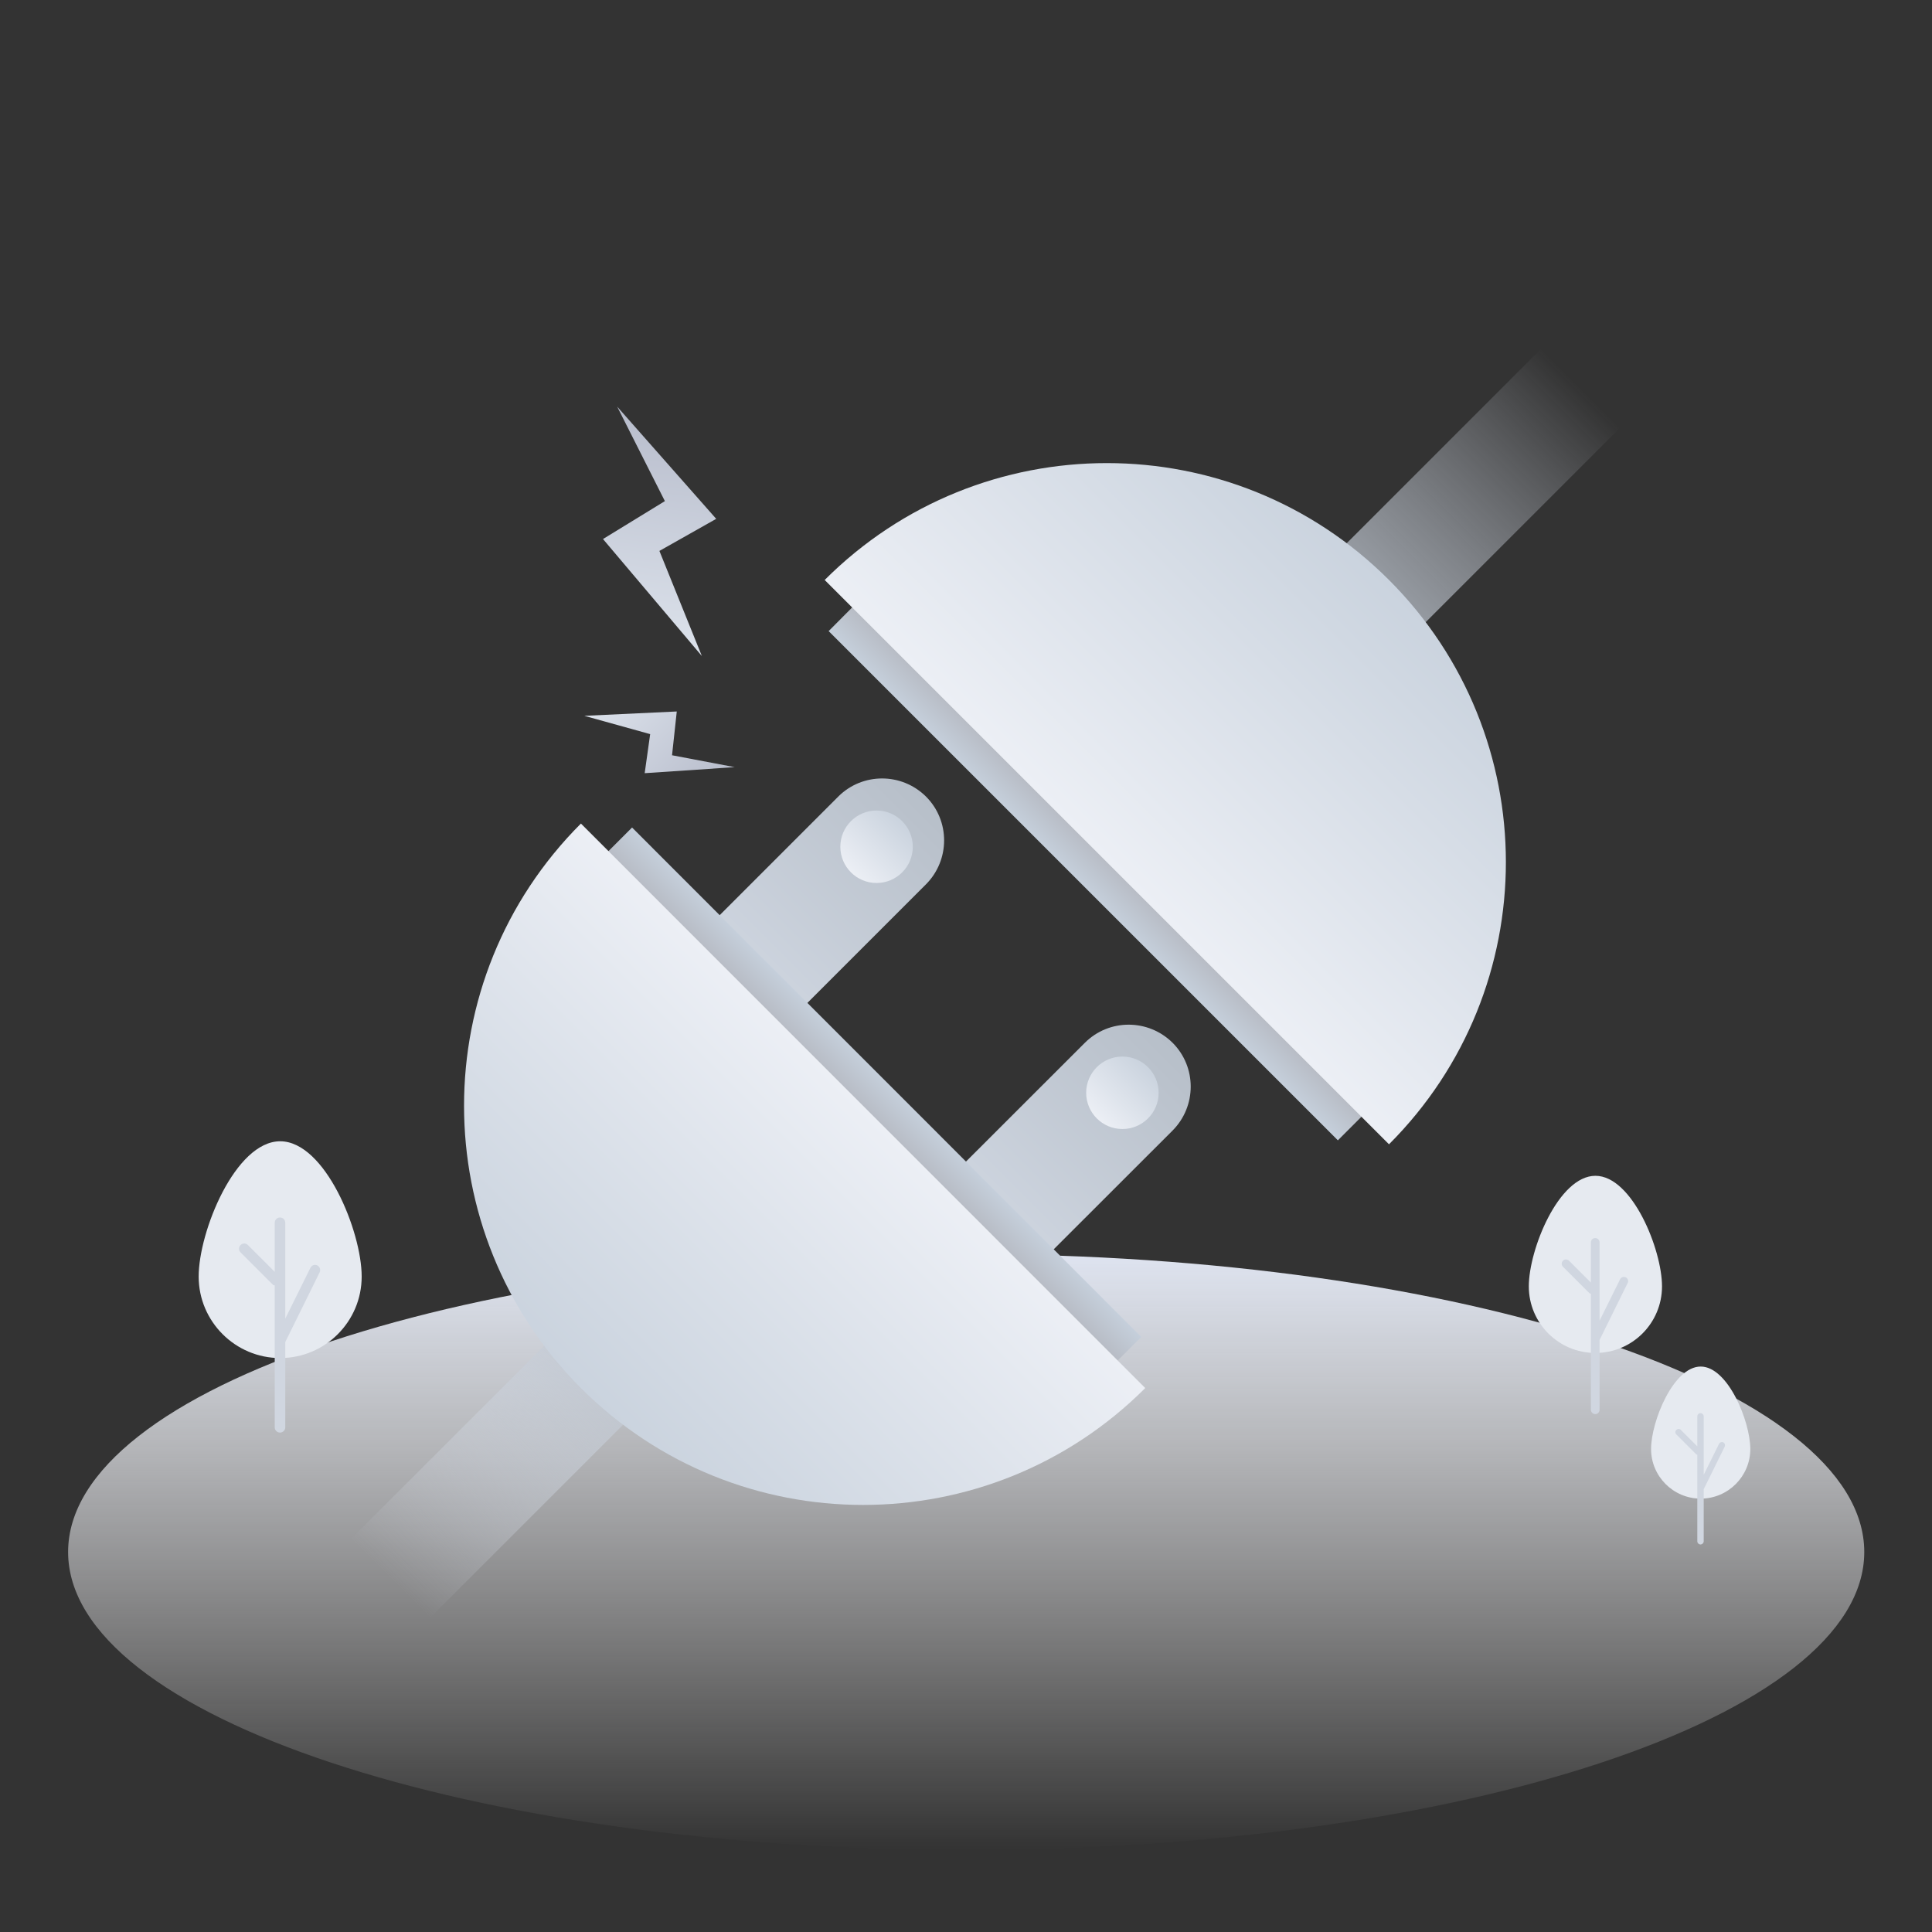 <svg width="200" height="200" viewBox="0 0 200 200" fill="none" xmlns="http://www.w3.org/2000/svg">
<rect x="0" y="0" width="200" height="200" fill="#333333" stroke="none"/>
<path d="M100.02 191.504C151.365 191.504 192.988 177.696 192.988 160.664C192.988 143.632 151.365 129.824 100.02 129.824C48.674 129.824 7.051 143.632 7.051 160.664C7.051 177.696 48.674 191.504 100.02 191.504Z" fill="url(#paint0_linear_4205_7253)"/>
<path d="M37.441 132.148C37.441 136.816 33.652 140.586 29.004 140.586C24.355 140.586 20.566 136.797 20.566 132.148C20.566 127.5 24.355 118.145 29.004 118.145C33.652 118.145 37.441 127.48 37.441 132.148Z" fill="#E6EAF0"/>
<path d="M32.852 130.996C32.579 130.859 32.267 130.977 32.13 131.25L29.532 136.504V126.582C29.532 126.289 29.298 126.035 28.985 126.035C28.692 126.035 28.439 126.27 28.439 126.582V131.66L25.665 128.887C25.45 128.672 25.118 128.672 24.903 128.887C24.689 129.102 24.689 129.434 24.903 129.648L28.243 132.988C28.302 133.047 28.36 133.047 28.439 133.066V147.754C28.439 148.047 28.673 148.301 28.985 148.301C29.278 148.301 29.532 148.066 29.532 147.754V138.926L33.087 131.719C33.224 131.445 33.106 131.133 32.852 130.996Z" fill="#D0D6E0"/>
<path d="M172.051 133.164C172.051 136.973 168.965 140.059 165.156 140.059C161.348 140.059 158.262 136.973 158.262 133.164C158.262 129.355 161.348 121.719 165.156 121.719C168.965 121.719 172.051 129.355 172.051 133.164Z" fill="#E6EAF0"/>
<path d="M168.302 132.227C168.087 132.129 167.813 132.207 167.716 132.422L165.587 136.719V128.613C165.587 128.379 165.392 128.164 165.138 128.164C164.884 128.164 164.688 128.359 164.688 128.613V132.773L162.423 130.508C162.247 130.332 161.974 130.332 161.798 130.508C161.622 130.684 161.622 130.957 161.798 131.133L164.532 133.867C164.571 133.906 164.63 133.906 164.688 133.926V145.938C164.688 146.172 164.884 146.387 165.138 146.387C165.392 146.387 165.587 146.191 165.587 145.938V138.711L168.497 132.812C168.614 132.617 168.517 132.344 168.302 132.227Z" fill="#D0D6E0"/>
<path d="M181.191 150C181.191 152.832 178.887 155.137 176.055 155.137C173.223 155.137 170.918 152.832 170.918 150C170.918 147.168 173.223 141.465 176.055 141.465C178.887 141.465 181.191 147.168 181.191 150Z" fill="#E6EAF0"/>
<path d="M178.399 149.316C178.243 149.238 178.048 149.297 177.95 149.473L176.368 152.676V146.621C176.368 146.445 176.212 146.289 176.036 146.289C175.86 146.289 175.704 146.445 175.704 146.621V149.727L174.005 148.027C173.868 147.891 173.673 147.891 173.536 148.027C173.399 148.164 173.399 148.359 173.536 148.496L175.587 150.547C175.626 150.586 175.665 150.586 175.704 150.586V159.551C175.704 159.727 175.86 159.883 176.036 159.883C176.212 159.883 176.368 159.727 176.368 159.551V154.16L178.536 149.766C178.614 149.59 178.556 149.395 178.399 149.316Z" fill="#D0D6E0"/>
<path d="M62.207 116.113C59.707 113.613 59.707 109.551 62.207 107.031L86.777 82.461C89.277 79.961 93.34 79.961 95.859 82.461C98.359 84.961 98.359 89.023 95.859 91.543L71.289 116.113C68.789 118.613 64.727 118.613 62.207 116.113Z" fill="url(#paint1_linear_4205_7253)"/>
<path d="M87.715 141.602C85.215 139.102 85.215 135.039 87.715 132.52L112.305 107.949C114.805 105.449 118.867 105.449 121.387 107.949C123.887 110.449 123.887 114.512 121.387 117.031L96.797 141.602C94.277 144.121 90.215 144.121 87.715 141.602Z" fill="url(#paint2_linear_4205_7253)"/>
<path d="M44.375 167.617L36.211 159.434L66.289 129.375L74.453 137.539L44.375 167.617Z" fill="url(#paint3_linear_4205_7253)"/>
<path d="M114.98 141.562L62.246 88.848L65.43 85.664L118.145 138.398L114.98 141.562Z" fill="url(#paint4_linear_4205_7253)"/>
<path d="M60.137 143.691C76.269 159.824 102.422 159.824 118.555 143.691L60.137 85.254C44.004 101.387 44.004 127.559 60.137 143.691Z" fill="url(#paint5_linear_4205_7253)"/>
<path d="M159.551 36.094L167.715 44.277L137.637 74.356L129.473 66.172L159.551 36.094Z" fill="url(#paint6_linear_4205_7253)"/>
<path d="M88.945 62.148L141.68 114.863L138.496 118.047L85.781 65.332L88.945 62.148Z" fill="url(#paint7_linear_4205_7253)"/>
<path d="M143.789 60.039C127.656 43.906 101.504 43.906 85.371 60.039L143.789 118.457C159.922 102.324 159.922 76.172 143.789 60.039Z" fill="url(#paint8_linear_4205_7253)"/>
<path d="M90.742 91.406C92.813 91.406 94.492 89.727 94.492 87.656C94.492 85.585 92.813 83.906 90.742 83.906C88.671 83.906 86.992 85.585 86.992 87.656C86.992 89.727 88.671 91.406 90.742 91.406Z" fill="url(#paint9_linear_4205_7253)"/>
<path d="M116.191 116.875C118.262 116.875 119.941 115.196 119.941 113.125C119.941 111.054 118.262 109.375 116.191 109.375C114.12 109.375 112.441 111.054 112.441 113.125C112.441 115.196 114.12 116.875 116.191 116.875Z" fill="url(#paint10_linear_4205_7253)"/>
<path d="M72.656 67.91L68.262 57.031L74.141 53.711L63.887 42.09L68.828 51.875L62.422 55.801L72.656 67.91Z" fill="url(#paint11_linear_4205_7253)"/>
<path d="M60.488 74.102L67.305 75.996L66.738 80.039L76.055 79.414L69.57 78.184L70.059 73.652L60.488 74.102Z" fill="url(#paint12_linear_4205_7253)"/>
<defs>
<linearGradient id="paint0_linear_4205_7253" x1="100.012" y1="129.831" x2="100.012" y2="191.511" gradientUnits="userSpaceOnUse">
<stop stop-color="#DEE3F0"/>
<stop offset="0.04" stop-color="#E1E6F1" stop-opacity="0.96"/>
<stop offset="0.316" stop-color="#F2F4F9" stop-opacity="0.684"/>
<stop offset="0.62" stop-color="#FCFCFE" stop-opacity="0.38"/>
<stop offset="1" stop-color="white" stop-opacity="0"/>
</linearGradient>
<linearGradient id="paint1_linear_4205_7253" x1="62.214" y1="116.104" x2="95.869" y2="82.45" gradientUnits="userSpaceOnUse">
<stop stop-color="#E1E7F2"/>
<stop offset="1" stop-color="#B7BFC9"/>
</linearGradient>
<linearGradient id="paint2_linear_4205_7253" x1="87.719" y1="141.608" x2="121.373" y2="107.954" gradientUnits="userSpaceOnUse">
<stop stop-color="#E1E7F2"/>
<stop offset="1" stop-color="#B7BFC9"/>
</linearGradient>
<linearGradient id="paint3_linear_4205_7253" x1="40.296" y1="163.527" x2="70.372" y2="133.451" gradientUnits="userSpaceOnUse">
<stop stop-color="#E1E7F2" stop-opacity="0"/>
<stop offset="1" stop-color="#B7BFC9"/>
</linearGradient>
<linearGradient id="paint4_linear_4205_7253" x1="91.794" y1="112.029" x2="88.617" y2="115.206" gradientUnits="userSpaceOnUse">
<stop stop-color="#C5CFDB"/>
<stop offset="1" stop-color="#B4B7BF"/>
</linearGradient>
<linearGradient id="paint5_linear_4205_7253" x1="89.353" y1="114.469" x2="60.141" y2="143.682" gradientUnits="userSpaceOnUse">
<stop stop-color="#ECEFF5"/>
<stop offset="1" stop-color="#CAD3DE"/>
</linearGradient>
<linearGradient id="paint6_linear_4205_7253" x1="163.636" y1="40.191" x2="133.56" y2="70.267" gradientUnits="userSpaceOnUse">
<stop stop-color="#E1E7F2" stop-opacity="0"/>
<stop offset="1" stop-color="#B7BFC9"/>
</linearGradient>
<linearGradient id="paint7_linear_4205_7253" x1="112.138" y1="91.689" x2="115.315" y2="88.511" gradientUnits="userSpaceOnUse">
<stop stop-color="#C5CFDB"/>
<stop offset="1" stop-color="#B4B7BF"/>
</linearGradient>
<linearGradient id="paint8_linear_4205_7253" x1="114.578" y1="89.248" x2="143.791" y2="60.036" gradientUnits="userSpaceOnUse">
<stop stop-color="#ECEFF5"/>
<stop offset="1" stop-color="#CAD3DE"/>
</linearGradient>
<linearGradient id="paint9_linear_4205_7253" x1="88.085" y1="90.319" x2="93.395" y2="85.009" gradientUnits="userSpaceOnUse">
<stop stop-color="#ECEFF5"/>
<stop offset="1" stop-color="#CAD3DE"/>
</linearGradient>
<linearGradient id="paint10_linear_4205_7253" x1="113.547" y1="115.78" x2="118.857" y2="110.47" gradientUnits="userSpaceOnUse">
<stop stop-color="#ECEFF5"/>
<stop offset="1" stop-color="#CAD3DE"/>
</linearGradient>
<linearGradient id="paint11_linear_4205_7253" x1="66.717" y1="67.137" x2="69.851" y2="42.859" gradientUnits="userSpaceOnUse">
<stop stop-color="#DCE2EB"/>
<stop offset="1" stop-color="#B8BDCC"/>
</linearGradient>
<linearGradient id="paint12_linear_4205_7253" x1="63.059" y1="71.532" x2="73.502" y2="81.975" gradientUnits="userSpaceOnUse">
<stop stop-color="#DCE2EB"/>
<stop offset="1" stop-color="#B8BDCC"/>
</linearGradient>
</defs>
</svg>
